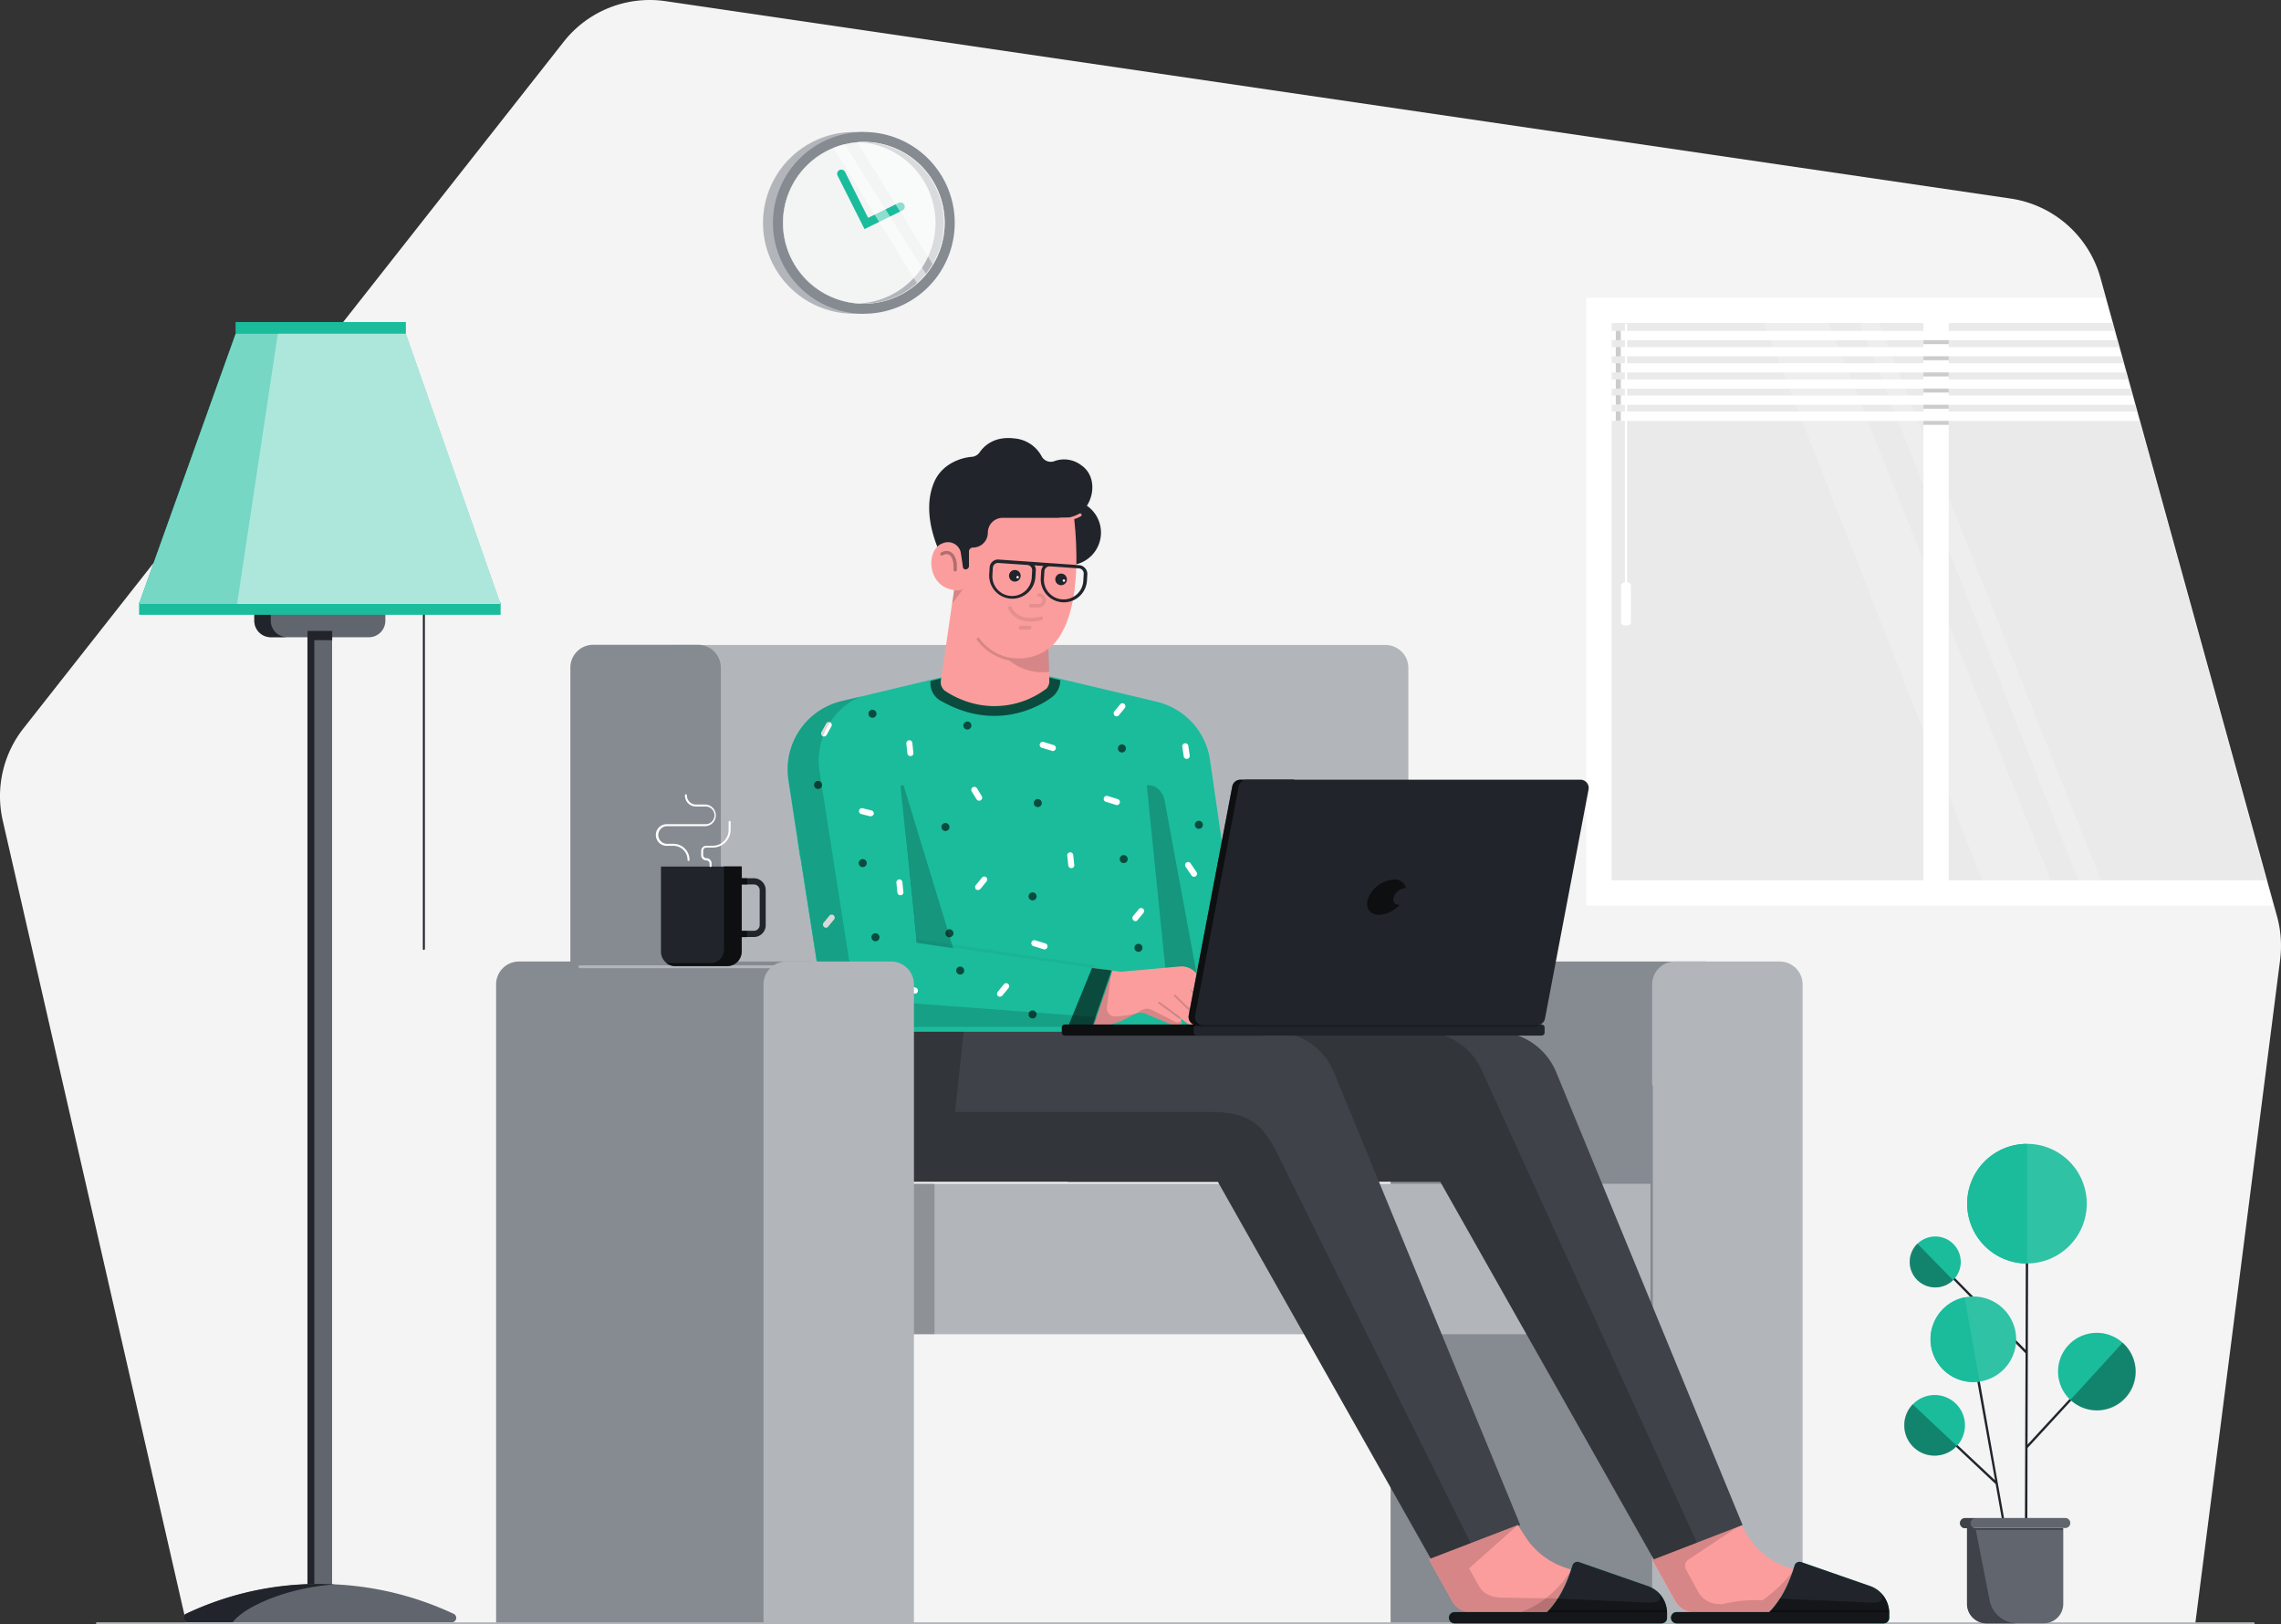 <svg xmlns="http://www.w3.org/2000/svg" width="671" height="477.844" viewBox="0 0 671 477.844">
  <rect x="0" y="0" width="671" height="477.844" fill="#333333" stroke="none"/>
  <g id="illustration" transform="translate(-228.016 -192.603)">
    <path id="Path_450" data-name="Path 450" d="M228.828,434.017l54.078,236.43H873.775l24.986-195.49a32.956,32.956,0,0,0-.88-12.669L845.915,274.363a32.339,32.339,0,0,0-26.394-23.344L423.849,192.953a32.178,32.178,0,0,0-30.03,11.965L234.927,406.86A32.28,32.28,0,0,0,228.828,434.017Z" transform="translate(0)" fill="#f4f4f4"/>
    <path id="Path_451" data-name="Path 451" d="M1032.1,348.8V520.176l196.458-2.951-46.5-168.426Z" transform="translate(-333.693 -64.895)" fill="#eaeaea"/>
    <path id="Path_452" data-name="Path 452" d="M776.65,641.083H574.528a6.725,6.725,0,0,1-6.728-6.728V516.8H776.65a6.725,6.725,0,0,1,6.728,6.728V634.356A6.725,6.725,0,0,1,776.65,641.083Z" transform="translate(-141.066 -134.454)" fill="#b2b6bb"/>
    <path id="Path_453" data-name="Path 453" d="M551.733,641.042H520.927a6.725,6.725,0,0,1-6.728-6.728V523.427a6.725,6.725,0,0,1,6.728-6.728h30.805a6.725,6.725,0,0,1,6.728,6.728V634.315A6.725,6.725,0,0,1,551.733,641.042Z" transform="translate(-118.401 -134.413)" fill="#868a91"/>
    <path id="Path_454" data-name="Path 454" d="M926.2,871.587h99.38V683.628a6.725,6.725,0,0,0-6.728-6.728H932.928a6.725,6.725,0,0,0-6.728,6.728Z" transform="translate(-289.114 -201.436)" fill="#868a91"/>
    <path id="Path_455" data-name="Path 455" d="M1057,871.587h44.26V683.628a6.725,6.725,0,0,0-6.728-6.728h-30.805a6.725,6.725,0,0,0-6.728,6.728Z" transform="translate(-342.971 -201.436)" fill="#b2b6bb"/>
    <path id="Path_456" data-name="Path 456" d="M902.335,830.987v-44.26h-223.6v44.26Z" transform="translate(-187.165 -245.871)" fill="#b2b6bb"/>
    <path id="Path_457" data-name="Path 457" d="M692.323,830.952v-44.26h-6.255v44.26Z" transform="translate(-189.407 -245.856)" opacity="0.2"/>
    <path id="Path_458" data-name="Path 458" d="M1083.2,957.8l2.125,3.3a22.4,22.4,0,0,0,11.921,9.265l26.851,9.5c2.42.767,2.125,4.308-.413,4.308h-3.364a2.294,2.294,0,0,1-1.889.944,3.367,3.367,0,0,1-2.065-.826c-.059-.059-.118-.059-.177-.118h-.472c-.059.059-.177.059-.236.177a2.4,2.4,0,0,1-1.771.826,3.42,3.42,0,0,1-1.947-.708.57.57,0,0,0-.826.059,1.8,1.8,0,0,1-1.417.649,2.968,2.968,0,0,1-1.652-.59.619.619,0,0,0-.767.059,1.991,1.991,0,0,1-1.3.531,1.837,1.837,0,0,1-1.593-.944h-.236l-33.225-.531c-3.187-.059-5.547-1.062-6.9-3.541L1057,967.891Z" transform="translate(-343.1 -316.565)" fill="#fc9d9d"/>
    <path id="Path_459" data-name="Path 459" d="M1057,967.791l26.084-10.091-15.4,10.268a2.172,2.172,0,0,0-.708,2.833l3.659,6.728a7,7,0,0,0,5.96,3.482,5.459,5.459,0,0,0,1.712-.118,42.021,42.021,0,0,1,11.213-1,41.743,41.743,0,0,0,9.324-9.029l4.9,1.239,5.783,10.8-5.665.059,3.777,1.357a.6.6,0,0,0-.59.177,1.991,1.991,0,0,1-1.3.531,1.837,1.837,0,0,1-1.593-.944h-.236l-33.225-.531c-3.187-.059-5.547-1.062-6.9-3.541Z" transform="translate(-343.013 -316.525)" opacity="0.15"/>
    <path id="Path_460" data-name="Path 460" d="M759.689,638.33l-11.8-81.321a20.676,20.676,0,0,0-15.639-17.114L700.675,532.4l-31.808.295-29.389,7.023a20.67,20.67,0,0,0-15.639,23.192l3.423,22.543,5.783,12.511a14.591,14.591,0,0,1,.649,2.125l5.37,29.33a10.887,10.887,0,0,0,10.741,8.911Z" transform="translate(-163.926 -140.843)" fill="#1abc9c"/>
    <path id="Path_461" data-name="Path 461" d="M822.293,570a.887.887,0,0,1-.885-.767l-.413-2.833a.893.893,0,0,1,1.77-.236l.413,2.833a.873.873,0,0,1-.767,1Z" transform="translate(-245.184 -154.149)" fill="#fff"/>
    <path id="Path_462" data-name="Path 462" d="M764.476,624.758a.9.9,0,0,1-.885-.826l-.3-2.892a.887.887,0,0,1,1.77-.118l.3,2.892a.836.836,0,0,1-.826.944Z" transform="translate(-221.326 -176.768)" fill="#fff"/>
    <path id="Path_463" data-name="Path 463" d="M683.776,568.558a.9.9,0,0,1-.885-.826l-.3-2.892a.887.887,0,0,1,1.77-.118l.3,2.892a.836.836,0,0,1-.826.944C683.835,568.5,683.776,568.558,683.776,568.558Z" transform="translate(-187.958 -153.529)" fill="#fff"/>
    <path id="Path_464" data-name="Path 464" d="M640.239,558.9a.988.988,0,0,1-.3-1.18l1.416-2.538a.871.871,0,0,1,1.534.826l-1.416,2.538a.879.879,0,0,1-1.18.354C640.239,558.958,640.239,558.958,640.239,558.9Z" transform="translate(-170.294 -149.737)" fill="#fff"/>
    <path id="Path_465" data-name="Path 465" d="M717.918,636.246a.824.824,0,0,1-.531-.177.915.915,0,0,1-.118-1.239l1.83-2.242a.88.88,0,1,1,1.357,1.121l-1.83,2.242A1.226,1.226,0,0,1,717.918,636.246Z" transform="translate(-202.223 -181.807)" fill="#fff"/>
    <path id="Path_466" data-name="Path 466" d="M787.477,549.228a.846.846,0,0,1-.59-.236.915.915,0,0,1-.118-1.239l1.711-2.066a.88.88,0,1,1,1.357,1.121l-1.711,2.066A.815.815,0,0,1,787.477,549.228Z" transform="translate(-230.96 -145.873)" fill="#fff"/>
    <path id="Path_467" data-name="Path 467" d="M717.5,591.37a1.009,1.009,0,0,1-.767-.413l-1.416-2.3a.9.9,0,1,1,1.534-.944l1.416,2.3a.945.945,0,0,1-.3,1.239A1.825,1.825,0,0,1,717.5,591.37Z" transform="translate(-201.443 -163.206)" fill="#fff"/>
    <path id="Path_468" data-name="Path 468" d="M662.3,600.343h-.177l-2.6-.649a.88.88,0,0,1,.413-1.711l2.6.649a.88.88,0,0,1,.649,1.062A.937.937,0,0,1,662.3,600.343Z" transform="translate(-178.15 -167.609)" fill="#fff"/>
    <path id="Path_469" data-name="Path 469" d="M796.877,651.928a.846.846,0,0,1-.59-.236.915.915,0,0,1-.118-1.24l1.711-2.065a.88.88,0,0,1,1.357,1.121l-1.711,2.065A.636.636,0,0,1,796.877,651.928Z" transform="translate(-234.847 -188.34)" fill="#fff"/>
    <path id="Path_470" data-name="Path 470" d="M785.5,594.535a.355.355,0,0,1-.236-.059l-2.892-.885a.9.9,0,1,1,.531-1.711l2.892.885a.907.907,0,0,1,.59,1.121A.886.886,0,0,1,785.5,594.535Z" transform="translate(-228.967 -165.085)" fill="#fff"/>
    <path id="Path_471" data-name="Path 471" d="M824.475,629.14l-.177-.177-1.711-2.538a.892.892,0,1,1,1.475-1l1.711,2.538a.874.874,0,0,1-.236,1.239A.883.883,0,0,1,824.475,629.14Z" transform="translate(-245.781 -178.807)" fill="#fff"/>
    <path id="Path_472" data-name="Path 472" d="M1056.154,817.246a.33.33,0,0,1-.354-.3V737.7a.36.36,0,0,1,.708,0v79.256A.331.331,0,0,1,1056.154,817.246Z" transform="translate(-342.268 -225.649)" fill="#868a91"/>
    <path id="Path_473" data-name="Path 473" d="M753.4,567.435a.355.355,0,0,1-.236-.059l-2.892-.885a.9.9,0,1,1,.531-1.711l2.892.885a.907.907,0,0,1,.59,1.121A1,1,0,0,1,753.4,567.435Z" transform="translate(-215.693 -153.879)" fill="#fff"/>
    <path id="Path_474" data-name="Path 474" d="M749.2,666.935a.355.355,0,0,1-.236-.059l-2.892-.885a.9.9,0,1,1,.531-1.711l2.892.885a.907.907,0,0,1,.59,1.121A1,1,0,0,1,749.2,666.935Z" transform="translate(-213.957 -195.022)" fill="#fff"/>
    <path id="Path_475" data-name="Path 475" d="M684.46,633.078,679.8,587.224a.481.481,0,0,1,.944-.177l14.517,47.624Z" transform="translate(-186.836 -163.099)" opacity="0.2"/>
    <path id="Path_476" data-name="Path 476" d="M798.6,696.459l.059-.059.118.118Z" transform="translate(-235.921 -208.306)" opacity="0.2"/>
    <path id="Path_477" data-name="Path 477" d="M825.665,696.077a1.757,1.757,0,0,1-2.42.3L812.8,688.7l13.278,6.078A1.729,1.729,0,0,1,825.665,696.077Z" transform="translate(-241.834 -205.152)" fill="#868a91"/>
    <path id="Path_478" data-name="Path 478" d="M963.423,857.015,937.28,867.107,874.489,756.042H764.9V711.9H890.836A19.211,19.211,0,0,1,908.6,723.821Z" transform="translate(-222.793 -215.781)" fill="#3f4249"/>
    <path id="Path_479" data-name="Path 479" d="M949.909,862.208l-12.629,4.9L874.489,756.042H764.9V711.9H869.118a19.211,19.211,0,0,1,17.763,11.921Z" transform="translate(-222.718 -215.781)" opacity="0.2"/>
    <path id="Path_480" data-name="Path 480" d="M851.623,857.015l-26.2,10.091L762.689,756.042H653.1V711.9H779.036A19.211,19.211,0,0,1,796.8,723.821Z" transform="translate(-176.399 -215.781)" fill="#3f4249"/>
    <path id="Path_481" data-name="Path 481" d="M793.11,746.659c-4.426-8.616-9.324-11.154-19-11.154H698.865L701.4,711.9H686v44.142h90.114l62.791,111.064,11.744-4.544Z" transform="translate(-189.896 -215.781)" opacity="0.2"/>
    <path id="Path_482" data-name="Path 482" d="M971.3,957.8l2.124,3.3a22.4,22.4,0,0,0,11.921,9.265l26.851,9.5c2.419.767,2.124,4.308-.413,4.308h-3.364a2.294,2.294,0,0,1-1.889.944,3.367,3.367,0,0,1-2.065-.826c-.059-.059-.118-.059-.177-.118h-.472c-.059.059-.177.059-.236.177a2.4,2.4,0,0,1-1.77.826,3.419,3.419,0,0,1-1.947-.708.57.57,0,0,0-.826.059,1.8,1.8,0,0,1-1.416.649,2.968,2.968,0,0,1-1.652-.59.619.619,0,0,0-.767.059,1.991,1.991,0,0,1-1.3.531,1.836,1.836,0,0,1-1.594-.944h-.236l-33.225-.531c-3.187-.059-5.547-1.062-6.9-3.541L945.1,967.891Z" transform="translate(-296.787 -316.565)" fill="#fc9d9d"/>
    <path id="Path_483" data-name="Path 483" d="M953.7,964.587l17.645-6.787L957,970.547l2.833,5.075c1.357,2.479,3.718,3.482,6.9,3.541l33.225.531h.236a1.791,1.791,0,0,0,1.593.944,1.83,1.83,0,0,0,1.3-.531.625.625,0,0,1,.767-.059,2.969,2.969,0,0,0,1.652.59,1.8,1.8,0,0,0,1.416-.649.632.632,0,0,1,.826-.059,3.046,3.046,0,0,0,1.947.708,2.212,2.212,0,0,0,1.771-.826.814.814,0,0,1,.236-.177h.059l.531.177a2.866,2.866,0,0,1,.413.177c.059.059.177.118.236.177,1.652,1.18,1.18,4.013-1.062,4.013h-3.364a2.293,2.293,0,0,1-1.888.944,3.367,3.367,0,0,1-2.066-.826c-.059-.059-.118-.059-.177-.118h-.472c-.059.059-.177.059-.236.177a2.4,2.4,0,0,1-1.771.826,3.42,3.42,0,0,1-1.947-.708.57.57,0,0,0-.826.059,1.8,1.8,0,0,1-1.416.649,2.969,2.969,0,0,1-1.653-.59.618.618,0,0,0-.767.059,1.991,1.991,0,0,1-1.3.531,1.836,1.836,0,0,1-1.594-.944h-.236l-33.225-.531c-3.187-.059-5.547-1.062-6.9-3.541L945.2,967.891Z" transform="translate(-296.828 -316.565)" opacity="0.15"/>
    <path id="Path_484" data-name="Path 484" d="M1005.731,980.1s-5.193,9.147-14.931,12.452h9.855Z" transform="translate(-315.451 -325.705)" opacity="0.15"/>
    <path id="Path_485" data-name="Path 485" d="M477.1,871.587h92.652a6.724,6.724,0,0,0,6.728-6.728V683.628a6.725,6.725,0,0,0-6.728-6.728H483.828a6.725,6.725,0,0,0-6.728,6.728Z" transform="translate(-103.144 -201.436)" fill="#868a91"/>
    <path id="Path_486" data-name="Path 486" d="M388.559,512.1H381.3V800.265h2.065V514.992h5.193Z" transform="translate(-62.825 -133.89)" opacity="0.4"/>
    <path id="Path_487" data-name="Path 487" d="M359.58,498.288H388.5a4.861,4.861,0,0,0,4.839-4.839V478.4H354.8v15.049A4.811,4.811,0,0,0,359.58,498.288Z" transform="translate(-51.964 -118.213)" fill="#61656d"/>
    <path id="Path_488" data-name="Path 488" d="M381.253,800.2h7.259V512.038h-7.259Z" transform="translate(-62.806 -133.865)" fill="#61656d"/>
    <path id="Path_489" data-name="Path 489" d="M388.559,512.1H381.3V793.537h2.007V514.815h5.252Z" transform="translate(-62.825 -133.89)" fill="#21252b"/>
    <path id="Path_490" data-name="Path 490" d="M359.639,501.236V497.4H354.8v3.836a4.861,4.861,0,0,0,4.839,4.839h4.839A4.823,4.823,0,0,1,359.639,501.236Z" transform="translate(-51.964 -126.045)" fill="#21252b"/>
    <path id="Path_491" data-name="Path 491" d="M320.691,998.472a1.312,1.312,0,0,1-.59-2.479,92.765,92.765,0,0,1,78.843,0,1.306,1.306,0,0,1-.59,2.479Z" transform="translate(-37.448 -328.615)" fill="#61656d"/>
    <path id="Path_492" data-name="Path 492" d="M364.036,987.318c-1.475-.059-2.951-.118-4.426-.118a89.814,89.814,0,0,0-39.421,8.793,1.306,1.306,0,0,0,.59,2.479h13.16C337.421,993.751,350.286,988.2,364.036,987.318Z" transform="translate(-37.477 -328.615)" fill="#21252b"/>
    <path id="Path_493" data-name="Path 493" d="M910.616,1006.89H276.093a.3.3,0,0,1,0-.59H910.616a.3.3,0,0,1,0,.59Z" transform="translate(-19.585 -336.444)" fill="#b2b6bb"/>
    <path id="Path_494" data-name="Path 494" d="M439.1,598.414a.279.279,0,0,1-.3-.295V497.8a.3.3,0,1,1,.59,0V598.119A.316.316,0,0,1,439.1,598.414Z" transform="translate(-86.392 -126.358)" fill="#21252b"/>
    <path id="Path_495" data-name="Path 495" d="M585.027,677.626H518.7c-.177,0-.3-.177-.3-.413s.118-.413.3-.413h66.391c.177,0,.3.177.3.413A.4.4,0,0,1,585.027,677.626Z" transform="translate(-120.181 -200.204)" fill="#b2b6bb"/>
    <path id="Path_496" data-name="Path 496" d="M1114.2,355.1l64.207,163.941h20.242L1133.321,355.1Z" transform="translate(-367.342 -67.491)" fill="#fff" opacity="0.2"/>
    <path id="Path_497" data-name="Path 497" d="M1162,355.1l64.266,163.941h6.728L1167.665,355.1Z" transform="translate(-386.934 -67.491)" fill="#fff" opacity="0.2"/>
    <path id="Path_498" data-name="Path 498" d="M1225.7,513.876h-93.36V349.936h48.1l-2.065-7.436H1025.7V521.312h202Zm-192.5-163.941H1124.9V513.876h-91.708Z" transform="translate(-331.07 -62.299)" fill="#fff"/>
    <path id="Path_499" data-name="Path 499" d="M579.075,656.671H563.849a4.231,4.231,0,0,1-4.249-4.249V627.4h23.783v25.022A4.32,4.32,0,0,1,579.075,656.671Z" transform="translate(-137.144 -179.878)" fill="#21252b"/>
    <path id="Path_500" data-name="Path 500" d="M603.518,650.491H599.8v-1.829h3.718a1.713,1.713,0,0,0,1.711-1.711V636.741a1.713,1.713,0,0,0-1.711-1.712H599.8V633.2h3.718A3.488,3.488,0,0,1,607,636.682v10.209A3.479,3.479,0,0,1,603.518,650.491Z" transform="translate(-153.736 -182.233)" fill="#21252b"/>
    <path id="Path_501" data-name="Path 501" d="M586.042,632.611v-1.83h-1.652V627.3H579.2v24.609a3.828,3.828,0,0,1-3.836,3.836H562.2a4.164,4.164,0,0,0,2.656.944h15.226a4.231,4.231,0,0,0,4.249-4.249v-4.308h1.652V646.3H584.33V632.67h1.711Z" transform="translate(-138.22 -179.837)" opacity="0.6"/>
    <path id="Path_502" data-name="Path 502" d="M566.619,610.734a.279.279,0,0,1-.295-.3,4.143,4.143,0,0,0-4.131-4.131h-2.006a3.187,3.187,0,1,1,0-6.374h11.331a2.6,2.6,0,1,0,0-5.193H568.8a3.236,3.236,0,0,1-3.246-3.246.3.3,0,1,1,.59,0,2.645,2.645,0,0,0,2.656,2.656h2.715a3.187,3.187,0,0,1,0,6.373H560.187a2.6,2.6,0,0,0,0,5.193h2.006a4.735,4.735,0,0,1,4.721,4.721A.279.279,0,0,1,566.619,610.734Z" transform="translate(-136.057 -164.869)" fill="#fff"/>
    <path id="Path_503" data-name="Path 503" d="M582.474,618.014a.279.279,0,0,1-.295-.295v-.708a.932.932,0,0,0-.944-.944,1.524,1.524,0,0,1-1.534-1.534v-1.239a1.524,1.524,0,0,1,1.534-1.534h1.888a4.672,4.672,0,0,0,4.662-4.662v-2.3a.3.3,0,1,1,.59,0v2.242a5.264,5.264,0,0,1-5.252,5.252h-1.888a.932.932,0,0,0-.944.944v1.239a.932.932,0,0,0,.944.944,1.524,1.524,0,0,1,1.534,1.534v.708A.33.33,0,0,1,582.474,618.014Z" transform="translate(-145.428 -170.35)" fill="#fff"/>
    <path id="Path_504" data-name="Path 504" d="M745.08,642.561a1.18,1.18,0,1,0-1.18-1.18A1.18,1.18,0,0,0,745.08,642.561Z" transform="translate(-213.31 -185.076)" opacity="0.6"/>
    <path id="Path_505" data-name="Path 505" d="M828.48,606.66a1.18,1.18,0,1,0-1.18-1.18A1.18,1.18,0,0,0,828.48,606.66Z" transform="translate(-247.794 -170.232)" opacity="0.6"/>
    <path id="Path_506" data-name="Path 506" d="M789.88,568.361a1.18,1.18,0,1,0-1.18-1.18A1.18,1.18,0,0,0,789.88,568.361Z" transform="translate(-231.834 -154.396)" opacity="0.6"/>
    <path id="Path_507" data-name="Path 507" d="M747.68,595.761a1.18,1.18,0,1,0-1.18-1.18A1.18,1.18,0,0,0,747.68,595.761Z" transform="translate(-214.385 -165.725)" opacity="0.6"/>
    <path id="Path_508" data-name="Path 508" d="M798.18,668.361a1.18,1.18,0,1,0-1.18-1.18A1.18,1.18,0,0,0,798.18,668.361Z" transform="translate(-235.266 -195.744)" opacity="0.6"/>
    <path id="Path_509" data-name="Path 509" d="M790.78,623.861a1.18,1.18,0,1,0-1.18-1.18A1.18,1.18,0,0,0,790.78,623.861Z" transform="translate(-232.206 -177.344)" opacity="0.6"/>
    <path id="Path_510" data-name="Path 510" d="M712.38,556.861a1.18,1.18,0,1,0-1.18-1.18A1.18,1.18,0,0,0,712.38,556.861Z" transform="translate(-199.789 -149.64)" opacity="0.6"/>
    <path id="Path_511" data-name="Path 511" d="M664.78,550.961a1.18,1.18,0,1,0-1.18-1.18A1.18,1.18,0,0,0,664.78,550.961Z" transform="translate(-180.107 -147.201)" opacity="0.6"/>
    <path id="Path_512" data-name="Path 512" d="M701.38,607.761a1.18,1.18,0,1,0-1.18-1.18A1.18,1.18,0,0,0,701.38,607.761Z" transform="translate(-195.24 -170.687)" opacity="0.6"/>
    <path id="Path_513" data-name="Path 513" d="M703.38,661.06a1.18,1.18,0,1,0-1.18-1.18A1.18,1.18,0,0,0,703.38,661.06Z" transform="translate(-196.067 -192.726)" opacity="0.6"/>
    <path id="Path_514" data-name="Path 514" d="M637.48,586.66a1.18,1.18,0,1,0-1.18-1.18A1.18,1.18,0,0,0,637.48,586.66Z" transform="translate(-168.819 -161.962)" opacity="0.6"/>
    <path id="Path_515" data-name="Path 515" d="M1129.255,1004.5h-60.9a1.652,1.652,0,1,1,0-3.3h62.5v1.652A1.638,1.638,0,0,1,1129.255,1004.5Z" transform="translate(-347.089 -334.353)" fill="#1abc9c"/>
    <path id="Path_516" data-name="Path 516" d="M1130.848,990.933a8.45,8.45,0,0,0-5.665-7.672L1105,976.239a1.528,1.528,0,0,0-2.006,1.062c-.885,2.951-3.069,9.265-7.377,13.632h-27.264a1.65,1.65,0,0,0-1.652,1.652,1.614,1.614,0,0,0,1.652,1.652h60.9a1.587,1.587,0,0,0,1.593-1.593Z" transform="translate(-347.089 -324.087)" fill="#1abc9c"/>
    <path id="Path_517" data-name="Path 517" d="M1130.848,990.933a8.45,8.45,0,0,0-5.665-7.672L1105,976.239a1.528,1.528,0,0,0-2.006,1.062c-.885,2.951-3.069,9.265-7.377,13.632h-27.264a1.65,1.65,0,0,0-1.652,1.652,1.614,1.614,0,0,0,1.652,1.652h60.9a1.587,1.587,0,0,0,1.593-1.593Z" transform="translate(-347.089 -324.087)" fill="#21252b"/>
    <path id="Path_518" data-name="Path 518" d="M1130.807,996.528a8.441,8.441,0,0,0-3.777-6.728c2.892,2.065,2.361,4.131-1.77,3.954-21.3-1-24.078-1-26.556-1.239a.217.217,0,0,0,.059-.177,24.858,24.858,0,0,1-3.246,4.19h-27.264a1.649,1.649,0,0,0-1.652,1.652,1.614,1.614,0,0,0,1.652,1.652h60.9a1.587,1.587,0,0,0,1.594-1.593v-1.711Z" transform="translate(-347.048 -329.681)" opacity="0.4"/>
    <path id="Path_519" data-name="Path 519" d="M1150.831,1000.3h-34.7l-.531.531h35.231Z" transform="translate(-367.167 -333.985)" opacity="0.4"/>
    <path id="Path_520" data-name="Path 520" d="M1017.755,1004.5h-60.9a1.652,1.652,0,1,1,0-3.3h62.5v1.652A1.638,1.638,0,0,1,1017.755,1004.5Z" transform="translate(-300.945 -334.353)" fill="#1abc9c"/>
    <path id="Path_521" data-name="Path 521" d="M1019.348,990.933a8.45,8.45,0,0,0-5.665-7.672L993.5,976.239a1.528,1.528,0,0,0-2.006,1.062c-.885,2.951-3.069,9.265-7.377,13.632H956.852a1.65,1.65,0,0,0-1.652,1.652,1.614,1.614,0,0,0,1.652,1.652h60.9a1.587,1.587,0,0,0,1.594-1.593Z" transform="translate(-300.945 -324.087)" fill="#1abc9c"/>
    <path id="Path_522" data-name="Path 522" d="M1019.348,990.933a8.45,8.45,0,0,0-5.665-7.672L993.5,976.239a1.528,1.528,0,0,0-2.006,1.062c-.885,2.951-3.069,9.265-7.377,13.632H956.852a1.65,1.65,0,0,0-1.652,1.652,1.614,1.614,0,0,0,1.652,1.652h60.9a1.587,1.587,0,0,0,1.594-1.593Z" transform="translate(-300.945 -324.087)" fill="#21252b"/>
    <path id="Path_523" data-name="Path 523" d="M1019.348,996.528a8.441,8.441,0,0,0-3.777-6.728c2.892,2.065,2.361,4.131-1.77,3.954-21.3-1-24.078-1-26.556-1.239a.217.217,0,0,0,.059-.177,24.872,24.872,0,0,1-3.246,4.19H956.852a1.649,1.649,0,0,0-1.652,1.652,1.614,1.614,0,0,0,1.652,1.652h60.9a1.587,1.587,0,0,0,1.594-1.593Z" transform="translate(-300.945 -329.681)" opacity="0.4"/>
    <path id="Path_524" data-name="Path 524" d="M1039.431,1000.3h-34.759l-.472.531h35.231Z" transform="translate(-321.084 -333.985)" opacity="0.4"/>
    <path id="Path_525" data-name="Path 525" d="M664.367,285.133a26.722,26.722,0,0,0-23.783-26.556V258.4h-2.951a26.733,26.733,0,1,0,0,53.467h2.951v-.177A26.722,26.722,0,0,0,664.367,285.133Z" transform="translate(-158.43 -26.968)" fill="#b2b6bb"/>
    <path id="Path_526" data-name="Path 526" d="M642.633,311.867A26.733,26.733,0,1,0,615.9,285.133,26.733,26.733,0,0,0,642.633,311.867Z" transform="translate(-160.499 -26.968)" fill="#868a91"/>
    <path id="Path_527" data-name="Path 527" d="M644.683,310.965A23.783,23.783,0,1,0,620.9,287.183,23.783,23.783,0,0,0,644.683,310.965Z" transform="translate(-162.554 -29.017)" fill="#fff"/>
    <path id="Path_528" data-name="Path 528" d="M644.683,310.965A23.783,23.783,0,1,0,620.9,287.183,23.783,23.783,0,0,0,644.683,310.965Z" transform="translate(-162.554 -29.017)" fill="#868a91"/>
    <path id="Path_529" data-name="Path 529" d="M644.683,310.965A23.783,23.783,0,1,0,620.9,287.183,23.783,23.783,0,0,0,644.683,310.965Z" transform="translate(-162.554 -29.017)" fill="#fff" opacity="0.9"/>
    <path id="Path_530" data-name="Path 530" d="M660.3,263.4a10,10,0,0,0-1.3.059,23.758,23.758,0,0,1,0,47.447c.413,0,.826.059,1.3.059a23.783,23.783,0,0,0,0-47.565Z" transform="translate(-178.26 -29.017)" fill="#b2b6bb"/>
    <path id="Path_531" data-name="Path 531" d="M656.02,294.662l-7.908-15.7a1.227,1.227,0,1,1,2.183-1.121l6.787,13.514,9.029-4.426a1.241,1.241,0,0,1,1.062,2.242Z" transform="translate(-173.691 -34.667)" fill="#1abc9c"/>
    <path id="Path_532" data-name="Path 532" d="M1256.147,850.768l-27.088,29.389.177-54.057h-.708l-.059,26.2-22.9-23.311-.472.472,23.369,23.842-.177,48.982H1229l.059-21.127,27.56-29.92Z" transform="translate(-404.599 -262.587)" fill="#21252b"/>
    <path id="Path_533" data-name="Path 533" d="M1210.072,903.624l-.472.472,11.921,11.213,1.888,10.564.649-.118-7.495-42.254-.708.118,5.488,30.569Z" transform="translate(-406.443 -286.113)" fill="#21252b"/>
    <path id="Path_534" data-name="Path 534" d="M1221.324,987.372h16.819a5.73,5.73,0,0,0,5.724-5.724V959.4H1215.6v22.248A5.73,5.73,0,0,0,1221.324,987.372Z" transform="translate(-408.902 -317.221)" fill="#61656d"/>
    <path id="Path_535" data-name="Path 535" d="M1233.186,801.772a17.586,17.586,0,1,0-17.586-17.586A17.585,17.585,0,0,0,1233.186,801.772Z" transform="translate(-408.902 -237.495)" fill="#1abc9c"/>
    <path id="Path_536" data-name="Path 536" d="M1209.97,869.04a12.57,12.57,0,1,0-12.57-12.57A12.571,12.571,0,0,0,1209.97,869.04Z" transform="translate(-401.443 -269.882)" fill="#1abc9c"/>
    <g id="Group_8" data-name="Group 8" transform="translate(795.957 574.018)" opacity="0.3">
      <path id="Path_537" data-name="Path 537" d="M1209.97,869.04a12.57,12.57,0,1,0-12.57-12.57A12.571,12.571,0,0,0,1209.97,869.04Z" transform="translate(-1197.4 -843.9)" fill="#fff" opacity="0.3"/>
    </g>
    <g id="Group_9" data-name="Group 9" transform="translate(806.698 529.105)" opacity="0.3">
      <path id="Path_538" data-name="Path 538" d="M1233.186,801.772a17.586,17.586,0,1,0-17.586-17.586A17.585,17.585,0,0,0,1233.186,801.772Z" transform="translate(-1215.6 -766.6)" fill="#fff" opacity="0.3"/>
    </g>
    <path id="Path_539" data-name="Path 539" d="M1194.495,827.89a7.495,7.495,0,1,0-7.495-7.495A7.5,7.5,0,0,0,1194.495,827.89Z" transform="translate(-397.18 -256.547)" fill="#1abc9c"/>
    <path id="Path_540" data-name="Path 540" d="M1193.211,910.822a8.911,8.911,0,1,0-8.911-8.911A8.911,8.911,0,0,0,1193.211,910.822Z" transform="translate(-396.074 -290.006)" fill="#1abc9c"/>
    <path id="Path_541" data-name="Path 541" d="M1272.29,884.779a11.39,11.39,0,1,0-11.39-11.39A11.389,11.389,0,0,0,1272.29,884.779Z" transform="translate(-427.469 -277.301)" fill="#1abc9c"/>
    <path id="Path_542" data-name="Path 542" d="M1243.023,954.3h-29.448a1.475,1.475,0,0,0,0,2.951h29.448a1.475,1.475,0,0,0,0-2.951Z" transform="translate(-407.468 -315.131)" fill="#61656d"/>
    <path id="Path_543" data-name="Path 543" d="M1215.6,784.186a17.592,17.592,0,0,1,17.586-17.586v35.231A17.643,17.643,0,0,1,1215.6,784.186Z" transform="translate(-408.902 -237.495)" fill="#1abc9c"/>
    <path id="Path_544" data-name="Path 544" d="M1211.759,869.086a12.594,12.594,0,0,1-4.426-24.786Z" transform="translate(-401.403 -270.046)" fill="#1abc9c"/>
    <path id="Path_545" data-name="Path 545" d="M1189.142,827.182a7.48,7.48,0,0,1-.059-10.623.206.206,0,0,1,.118-.059l10.5,10.74A7.572,7.572,0,0,1,1189.142,827.182Z" transform="translate(-397.139 -258.025)" opacity="0.3"/>
    <path id="Path_546" data-name="Path 546" d="M1199.484,910.052a8.931,8.931,0,0,1-12.806-12.452l12.983,12.216C1199.661,909.934,1199.6,909.993,1199.484,910.052Z" transform="translate(-396.032 -291.892)" opacity="0.3"/>
    <path id="Path_547" data-name="Path 547" d="M1242.333,957.351H1216.6a1.475,1.475,0,1,1,0-2.951h-3.128a1.475,1.475,0,1,0,0,2.951h.59V979.6a5.73,5.73,0,0,0,5.724,5.724h9.147a8.35,8.35,0,0,1-8.2-6.728l-4.072-20.773h25.612v-.472Z" transform="translate(-407.426 -315.172)" fill="#3f4249"/>
    <path id="Path_548" data-name="Path 548" d="M1282.562,867.018c-.059-.059-.118-.059-.118-.118L1267.1,883.719l.059.059a11.381,11.381,0,1,0,15.4-16.76Z" transform="translate(-430.01 -279.309)" opacity="0.3"/>
    <path id="Path_549" data-name="Path 549" d="M1186.938,361.315H1038.4V358.6h147.83Z" transform="translate(-336.275 -68.638)" fill="#fff"/>
    <path id="Path_550" data-name="Path 550" d="M1188.3,369.415H1038.4V366.7h149.128Z" transform="translate(-336.275 -71.988)" fill="#fff"/>
    <path id="Path_551" data-name="Path 551" d="M1189.594,377.515H1038.4V374.8h150.427Z" transform="translate(-336.275 -75.337)" fill="#fff"/>
    <path id="Path_552" data-name="Path 552" d="M1190.951,385.615H1038.4V382.9h151.784Z" transform="translate(-336.275 -78.686)" fill="#fff"/>
    <path id="Path_553" data-name="Path 553" d="M1192.25,393.715H1038.4V391h153.082Z" transform="translate(-336.275 -82.035)" fill="#fff"/>
    <path id="Path_554" data-name="Path 554" d="M1193.548,401.774H1038.4V399h154.38Z" transform="translate(-336.275 -85.344)" fill="#fff"/>
    <path id="Path_555" data-name="Path 555" d="M1042.989,431.328h-.118V355.2h-.649v76.128h-.118a1,1,0,0,0-1,1v10.622a1,1,0,0,0,1,1h.885a1,1,0,0,0,1-1V432.331A.961.961,0,0,0,1042.989,431.328Z" transform="translate(-336.199 -67.362)" fill="#fff"/>
    <path id="Path_556" data-name="Path 556" d="M803.3,587.025l5.606,55.3,4.9,4.839,4.485-2.951-9.8-53.113C807.49,586.729,803.3,586.375,803.3,587.025Z" transform="translate(-237.91 -163.182)" opacity="0.2"/>
    <path id="Path_557" data-name="Path 557" d="M1039.875,358.6H1038.4v2.715h1.475Z" transform="translate(-335.077 -68.638)" opacity="0.2"/>
    <path id="Path_558" data-name="Path 558" d="M1039.875,366.7H1038.4v2.715h1.475Z" transform="translate(-335.077 -71.988)" opacity="0.2"/>
    <path id="Path_559" data-name="Path 559" d="M1039.875,374.8H1038.4v2.715h1.475Z" transform="translate(-335.077 -75.337)" opacity="0.2"/>
    <path id="Path_560" data-name="Path 560" d="M1039.875,382.9H1038.4v2.715h1.475Z" transform="translate(-335.077 -78.686)" opacity="0.2"/>
    <path id="Path_561" data-name="Path 561" d="M1039.875,390.9H1038.4v2.715h1.475Z" transform="translate(-335.077 -81.994)" opacity="0.2"/>
    <path id="Path_562" data-name="Path 562" d="M1039.875,399H1038.4v2.715h1.475Z" transform="translate(-335.077 -85.343)" opacity="0.2"/>
    <path id="Path_563" data-name="Path 563" d="M1201.236,363.2H1193.8v1.18h7.436Z" transform="translate(-399.967 -70.538)" opacity="0.2"/>
    <path id="Path_564" data-name="Path 564" d="M1201.236,371.3H1193.8v1.18h7.436Z" transform="translate(-399.967 -73.888)" opacity="0.2"/>
    <path id="Path_565" data-name="Path 565" d="M1201.236,379.4H1193.8v1.18h7.436Z" transform="translate(-399.967 -77.237)" opacity="0.2"/>
    <path id="Path_566" data-name="Path 566" d="M1201.236,387.5H1193.8v1.18h7.436Z" transform="translate(-399.967 -80.586)" opacity="0.2"/>
    <path id="Path_567" data-name="Path 567" d="M1201.236,395.6H1193.8v1.18h7.436Z" transform="translate(-399.967 -83.935)" opacity="0.2"/>
    <path id="Path_568" data-name="Path 568" d="M1201.236,403.7H1193.8v1.18h7.436Z" transform="translate(-399.967 -87.284)" opacity="0.2"/>
    <path id="Path_569" data-name="Path 569" d="M325.745,360.2h50.044l27.855,79.492H297.3Z" transform="translate(-28.397 -69.416)" fill="#1abc9c"/>
    <path id="Path_570" data-name="Path 570" d="M325.745,360.2H341.56l-10.918,79.492H297.3Z" transform="translate(-28.397 -69.416)" fill="#1abc9c"/>
    <path id="Path_571" data-name="Path 571" d="M345.439,357.731h50.1v-3.6h-50.1Z" transform="translate(-48.127 -66.792)" fill="#1abc9c"/>
    <path id="Path_572" data-name="Path 572" d="M297.353,498.432H403.7v-3.6H297.353Z" transform="translate(-28.419 -124.971)" fill="#1abc9c"/>
    <path id="Path_573" data-name="Path 573" d="M325.745,360.2h50.044l27.855,79.492H297.3Z" transform="translate(-28.397 -69.416)" fill="#fff" opacity="0.4"/>
    <path id="Path_574" data-name="Path 574" d="M358.18,360.2h37.651l27.855,79.492H346.2Z" transform="translate(-48.439 -69.416)" fill="#fff" opacity="0.4"/>
    <path id="Path_575" data-name="Path 575" d="M698.006,532.736s-.59,2.42,1.3,3.6a25.993,25.993,0,0,0,21.894,3.246,24.675,24.675,0,0,0,7.141-3.541,3.624,3.624,0,0,0,1.475-2.419V532.5l3.246.767a6.473,6.473,0,0,1-1.947,4.544c-.944.944-14.93,11.744-32.753,1.77a5.908,5.908,0,0,1-3.482-6.078Z" transform="translate(-193.123 -140.567)" opacity="0.6"/>
    <path id="Path_576" data-name="Path 576" d="M680.207,299.357a23.769,23.769,0,0,0-20.36-36.057c-.649,0-1.3.059-1.948.059Z" transform="translate(-177.806 -28.976)" fill="#fff" opacity="0.5"/>
    <path id="Path_577" data-name="Path 577" d="M649.464,264.5a28.032,28.032,0,0,0-3.364,1.062l24.609,39.893a23.673,23.673,0,0,0,2.656-2.773Z" transform="translate(-172.929 -29.468)" fill="#fff" opacity="0.5"/>
    <path id="Path_578" data-name="Path 578" d="M770.895,677.872l8.38,1.121,17.881-1.593a6.01,6.01,0,0,1,4.131,1.77l11.036,9.855a1.763,1.763,0,0,1-2.243,2.715l-10.445-7.672,6.787,8.026a1.713,1.713,0,0,1-.708,2.715,1.744,1.744,0,0,1-1.77-.354l-9.088-8.911,6.9,6.787a1.6,1.6,0,0,1-2.065,2.419l-9.678-7.082,6.551,4.839a1.38,1.38,0,0,1,0,2.243,1.42,1.42,0,0,1-1.357.177l-8.793-3.659a3.21,3.21,0,0,0-2.656.059L780.4,692.98a19.844,19.844,0,0,1-8.793,2.065h-5.488C758.266,695.045,770.895,677.872,770.895,677.872Z" transform="translate(-221.578 -200.516)" fill="#fc9d9d"/>
    <path id="Path_579" data-name="Path 579" d="M684.972,661.121l-2.951-.236a1.235,1.235,0,0,1-1-1.77l3.128-6.314Z" transform="translate(-187.264 -190.307)" opacity="0.15"/>
    <path id="Path_580" data-name="Path 580" d="M815.111,700.012a.217.217,0,0,1-.177-.059l-6.019-4.426a.3.3,0,0,1,.354-.472l6.02,4.426a.292.292,0,0,1,.059.413A.447.447,0,0,1,815.111,700.012Z" transform="translate(-240.155 -207.742)" opacity="0.15"/>
    <path id="Path_581" data-name="Path 581" d="M823.507,698.384c-.059,0-.177,0-.177-.059l-6.492-6.373a.292.292,0,0,1,.413-.413l6.492,6.373a.285.285,0,0,1,0,.413A.354.354,0,0,1,823.507,698.384Z" transform="translate(-243.447 -206.285)" opacity="0.15"/>
    <path id="Path_582" data-name="Path 582" d="M802.362,698.894c2.006,1,5.37,2.715,6.55,3.364,1.652.944,2.125-.3,2.125-.3a1.447,1.447,0,0,1-.531,1.475,1.421,1.421,0,0,1-1.357.177l-8.793-3.659a3.211,3.211,0,0,0-2.656.059l1.711-1A3.258,3.258,0,0,1,802.362,698.894Z" transform="translate(-235.589 -209.234)" opacity="0.15"/>
    <path id="Path_583" data-name="Path 583" d="M714.229,651.939,663.536,644.5l-3.3-32.1L628.6,613.993l6.433,41.015a15.849,15.849,0,0,0,15.639,13.4h57.657Z" transform="translate(-165.84 -173.774)" fill="#1abc9c"/>
    <path id="Path_584" data-name="Path 584" d="M721.134,651.98l-57.6-7.377-3.3-32.1L628.6,614.093l6.433,41.015a15.849,15.849,0,0,0,15.639,13.4H715.41Z" transform="translate(-165.86 -173.815)" fill="#1abc9c"/>
    <path id="Path_585" data-name="Path 585" d="M813.9,690.752l-2.3-1.652Z" transform="translate(-241.302 -205.293)" fill="#9a73ef"/>
    <path id="Path_586" data-name="Path 586" d="M659.88,625.861a1.18,1.18,0,1,0-1.18-1.18A1.18,1.18,0,0,0,659.88,625.861Z" transform="translate(-178.081 -178.171)" opacity="0.6"/>
    <path id="Path_587" data-name="Path 587" d="M770.823,678.2l5.724.708-5.665,16.465H763.8Z" transform="translate(-221.568 -200.845)" opacity="0.6"/>
    <g id="Group_10" data-name="Group 10" transform="translate(497.376 468.884)" opacity="0.2">
      <path id="Path_588" data-name="Path 588" d="M740.14,671.844a.431.431,0,0,1-.413.354h-.059l-52.05-7.554-.118-.944,52.286,7.613A.459.459,0,0,1,740.14,671.844Z" transform="translate(-687.5 -663.7)" opacity="0.2"/>
    </g>
    <path id="Path_589" data-name="Path 589" d="M678.776,638.358a.9.9,0,0,1-.885-.826l-.3-2.892a.887.887,0,0,1,1.77-.118l.295,2.892a.836.836,0,0,1-.826.944Z" transform="translate(-185.891 -182.392)" fill="#fff"/>
    <path id="Path_590" data-name="Path 590" d="M641.677,655.228a.845.845,0,0,1-.59-.236.915.915,0,0,1-.118-1.239l1.711-2.065a.88.88,0,1,1,1.357,1.121l-1.711,2.065A.815.815,0,0,1,641.677,655.228Z" transform="translate(-170.674 -189.704)" fill="#fff"/>
    <path id="Path_591" data-name="Path 591" d="M684.2,689.135a.354.354,0,0,1-.236-.059l-2.892-.885a.9.9,0,1,1,.531-1.711l2.892.885a.907.907,0,0,1,.59,1.121A.887.887,0,0,1,684.2,689.135Z" transform="translate(-187.079 -204.201)" fill="#fff"/>
    <path id="Path_592" data-name="Path 592" d="M728.918,689.746a.824.824,0,0,1-.531-.177.915.915,0,0,1-.118-1.239l1.829-2.243a.88.88,0,0,1,1.357,1.121l-1.83,2.243A1.226,1.226,0,0,1,728.918,689.746Z" transform="translate(-206.772 -203.929)" fill="#fff"/>
    <path id="Path_593" data-name="Path 593" d="M708.78,679.761a1.18,1.18,0,1,0-1.18-1.18A1.18,1.18,0,0,0,708.78,679.761Z" transform="translate(-198.3 -200.458)" opacity="0.6"/>
    <path id="Path_594" data-name="Path 594" d="M745.08,701.761a1.18,1.18,0,1,0-1.18-1.18A1.18,1.18,0,0,0,745.08,701.761Z" transform="translate(-213.31 -209.555)" opacity="0.6"/>
    <path id="Path_595" data-name="Path 595" d="M666.28,663.061a1.18,1.18,0,1,0-1.18-1.18A1.18,1.18,0,0,0,666.28,663.061Z" transform="translate(-180.727 -193.553)" opacity="0.6"/>
    <path id="Path_596" data-name="Path 596" d="M714.326,636.8l-.944,2.892H648.643A15.8,15.8,0,0,1,633,626.3l-9.265-59.309A20.67,20.67,0,0,1,639.378,543.8l5.488-1.3a20.632,20.632,0,0,0-12.039,21.953l8.557,54.647a15.849,15.849,0,0,0,15.639,13.4Z" transform="translate(-163.746 -144.992)" opacity="0.15"/>
    <path id="Path_597" data-name="Path 597" d="M782.428,692.973a2.378,2.378,0,0,1-2.3-2.6l1.3-10.977L775.7,695.865h.826a19.658,19.658,0,0,0,8.793-2.066l4.013-1.888A30.166,30.166,0,0,1,782.428,692.973Z" transform="translate(-226.492 -201.339)" opacity="0.15"/>
    <path id="Path_598" data-name="Path 598" d="M761.785,706.5h58.188a.908.908,0,0,1,.885.885v1.475a.908.908,0,0,1-.885.885H761.785a.908.908,0,0,1-.885-.885v-1.475A.869.869,0,0,1,761.785,706.5Z" transform="translate(-220.52 -212.494)" fill="#21252b"/>
    <path id="Path_599" data-name="Path 599" d="M761.785,706.5h58.188a.908.908,0,0,1,.885.885v1.475a.908.908,0,0,1-.885.885H761.785a.908.908,0,0,1-.885-.885v-1.475A.869.869,0,0,1,761.785,706.5Z" transform="translate(-220.52 -212.494)" opacity="0.6"/>
    <path id="Path_600" data-name="Path 600" d="M828.285,706.5H929.73a.908.908,0,0,1,.885.885v1.475a.908.908,0,0,1-.885.885H828.285a.908.908,0,0,1-.885-.885v-1.475A.952.952,0,0,1,828.285,706.5Z" transform="translate(-248.219 -212.494)" fill="#21252b"/>
    <g id="Group_11" data-name="Group 11" transform="translate(576.659 494.016)" opacity="0.6">
      <path id="Path_601" data-name="Path 601" d="M926.669,707.09H823.4a.3.3,0,1,1,0-.59H926.669a.279.279,0,0,1,.295.3A.316.316,0,0,1,926.669,707.09Z" transform="translate(-823.1 -706.5)" opacity="0.6"/>
    </g>
    <path id="Path_602" data-name="Path 602" d="M826.8,656.333h15.285a2.463,2.463,0,0,0,2.42-2.006l12.806-67.335a2.432,2.432,0,0,0-2.42-2.892H839.6a2.463,2.463,0,0,0-2.42,2.006l-12.806,67.335A2.462,2.462,0,0,0,826.8,656.333Z" transform="translate(-246.676 -162.123)" fill="#21252b"/>
    <path id="Path_603" data-name="Path 603" d="M826.8,656.333h15.285a2.463,2.463,0,0,0,2.42-2.006l12.806-67.335a2.432,2.432,0,0,0-2.42-2.892H839.6a2.463,2.463,0,0,0-2.42,2.006l-12.806,67.335A2.462,2.462,0,0,0,826.8,656.333Z" transform="translate(-246.676 -162.123)" opacity="0.6"/>
    <path id="Path_604" data-name="Path 604" d="M830.528,656.333h98.14a2.463,2.463,0,0,0,2.42-2.006l12.806-67.335a2.432,2.432,0,0,0-2.419-2.892H843.393a2.463,2.463,0,0,0-2.42,2.006l-12.806,67.335A2.393,2.393,0,0,0,830.528,656.333Z" transform="translate(-248.574 -162.123)" fill="#21252b"/>
    <path id="Path_605" data-name="Path 605" d="M921.693,638.7c-.59,1.357.059,2.538,1.416,2.538h.236a8.571,8.571,0,0,1-6.137,2.951c-2.892-.059-4.249-2.42-2.951-5.311a8.819,8.819,0,0,1,7.554-5.075,3.212,3.212,0,0,1,3.364,2.479A4.265,4.265,0,0,0,921.693,638.7Z" transform="translate(-283.579 -182.456)" opacity="0.6"/>
    <path id="Path_606" data-name="Path 606" d="M734.6,467.628s-27.028-19.829-29.684,1.77l-.767,5.665-4.013,27.678v.058l-.059.59a2.821,2.821,0,0,0,.59,2.184v.058l.059.06a2.514,2.514,0,0,0,.708.649,26.966,26.966,0,0,0,5.37,2.715,25.261,25.261,0,0,0,24.373-3.541,3.356,3.356,0,0,0,.767-2.36l-.472-14.4a23.851,23.851,0,0,0,.944-4.957C733.3,475.3,734.6,467.628,734.6,467.628Z" transform="translate(-195.264 -110.394)" fill="#fc9d9d"/>
    <path id="Path_607" data-name="Path 607" d="M757.119,462.639a9.619,9.619,0,1,0-9.619-9.619A9.619,9.619,0,0,0,757.119,462.639Z" transform="translate(-214.847 -103.735)" fill="#21252b"/>
    <path id="Path_608" data-name="Path 608" d="M742.456,445.851s6.964,42.9-14.931,44.142c-18.943,1.121-18.825-28.209-18.825-28.209L711,442.9Z" transform="translate(-198.843 -103.589)" fill="#fc9d9d"/>
    <path id="Path_609" data-name="Path 609" d="M735.12,435.9H715.881a4.357,4.357,0,0,0-4.367,4.367,4.357,4.357,0,0,1-4.367,4.367,1.184,1.184,0,0,0-1.18,1.18v4.249a1,1,0,0,1-1,1,.954.954,0,0,1-.944-.826l-.59-4.072-.767-1.416-4.721,2.479s-6.492-11.8-2.242-21.776c2.419-5.724,8.38-7.318,11.095-7.495a3.1,3.1,0,0,0,2.242-1.239c1.239-1.829,4.19-4.9,10.209-4.19a10.043,10.043,0,0,1,8.144,5.37,3.039,3.039,0,0,0,3.6,1.357,8.334,8.334,0,0,1,8.026,1.18C745.152,424.685,741.847,435.366,735.12,435.9Z" transform="translate(-192.906 -90.959)" fill="#21252b"/>
    <path id="Path_610" data-name="Path 610" d="M706.19,488.113a4.458,4.458,0,0,0,2.774-.413l-3.364,4.485Z" transform="translate(-197.476 -122.024)" opacity="0.15"/>
    <path id="Path_611" data-name="Path 611" d="M703.8,467.5a3.867,3.867,0,0,0-5.37-2.538c-4.839,1.711-4.721,12.511,3.246,13.691,4.19.649,3.482-1.829,3.01-5.134Z" transform="translate(-193.18 -112.499)" fill="#fc9d9d"/>
    <path id="Path_612" data-name="Path 612" d="M699.836,469.441a2.939,2.939,0,0,1,2.361-.413,2.989,2.989,0,0,1,1.711,1.593,6.157,6.157,0,0,1,.59,2.951v.944a.5.5,0,0,1-1-.059v-.944a5.842,5.842,0,0,0-.472-2.479,2.061,2.061,0,0,0-1.121-1.121,2.2,2.2,0,0,0-1.594.354.475.475,0,0,1-.649-.177A.5.5,0,0,1,699.836,469.441Z" transform="translate(-194.999 -114.263)" opacity="0.3"/>
    <path id="Path_613" data-name="Path 613" d="M761.715,452.225l-2.243.059a.444.444,0,1,1-.059-.885l2.242-.059a3.483,3.483,0,0,0,.826-.118,11.012,11.012,0,0,0,2.656-1.062.436.436,0,0,1,.413.767,10.341,10.341,0,0,1-2.892,1.121A2.248,2.248,0,0,1,761.715,452.225Z" transform="translate(-219.566 -106.472)" fill="#fc9d9d"/>
    <path id="Path_614" data-name="Path 614" d="M739.3,522.531l-.236-6.846c-1.947,1.77-7.377,4.072-13.1,2.242h0a14.416,14.416,0,0,1-7.2-5.252.426.426,0,1,0-.708.472,15.705,15.705,0,0,0,9.56,6.078A15.468,15.468,0,0,0,739.3,522.531Z" transform="translate(-202.65 -132.291)" opacity="0.15"/>
    <g id="Group_12" data-name="Group 12" transform="translate(527.712 376.651)" opacity="0.3">
      <path id="Path_615" data-name="Path 615" d="M742.246,507.58H739.59a.59.59,0,0,1,0-1.18h2.6a.591.591,0,0,1,.59.59A.778.778,0,0,1,742.246,507.58Z" transform="translate(-739 -506.4)" opacity="0.3"/>
    </g>
    <g id="Group_13" data-name="Group 13" transform="translate(524.599 370.967)" opacity="0.3">
      <path id="Path_616" data-name="Path 616" d="M741.144,501.194c-4.78.354-6.728-2.361-7.377-3.718a.528.528,0,1,1,.944-.472c.649,1.3,2.774,4.19,8.616,2.715a.544.544,0,0,1,.236,1.062A12.229,12.229,0,0,1,741.144,501.194Z" transform="translate(-733.721 -496.722)" opacity="0.3"/>
    </g>
    <path id="Path_617" data-name="Path 617" d="M735.811,481.923a1.711,1.711,0,1,0-1.711-1.711A1.711,1.711,0,0,0,735.811,481.923Z" transform="translate(-209.26 -118.218)" fill="#21252b"/>
    <path id="Path_618" data-name="Path 618" d="M738.154,482.209a.354.354,0,1,0-.354-.355A.354.354,0,0,0,738.154,482.209Z" transform="translate(-210.783 -119.452)" fill="#fff"/>
    <path id="Path_619" data-name="Path 619" d="M759.011,483.723a1.711,1.711,0,1,0-1.711-1.711A1.711,1.711,0,0,0,759.011,483.723Z" transform="translate(-218.853 -118.962)" fill="#21252b"/>
    <path id="Path_620" data-name="Path 620" d="M761.354,483.908a.354.354,0,1,0-.354-.354A.354.354,0,0,0,761.354,483.908Z" transform="translate(-220.376 -120.155)" fill="#fff"/>
    <g id="Group_14" data-name="Group 14" transform="translate(530.7 367.085)" opacity="0.3">
      <path id="Path_621" data-name="Path 621" d="M746.992,494.35h-2.361a.531.531,0,1,1,0-1.062h2.361a1.062,1.062,0,0,0,0-2.125.531.531,0,1,1,0-1.062,2.125,2.125,0,0,1,0,4.249Z" transform="translate(-744.1 -490.101)" opacity="0.3"/>
    </g>
    <path id="Path_622" data-name="Path 622" d="M750.787,474.946l-7.554-.531-1-.059-6.61-.472h-.059l-8.5-.59a2.463,2.463,0,0,0-2.656,2.3l-.118,1.948a6.8,6.8,0,0,0,13.573.944l.118-1.947a2.24,2.24,0,0,0-.413-1.534l2.656.177a2.6,2.6,0,0,0-.649,1.475l-.118,1.947a6.8,6.8,0,1,0,13.573.944l.118-1.947A2.629,2.629,0,0,0,750.787,474.946Zm-13.868,1.593-.118,1.947a5.8,5.8,0,1,1-11.567-.826l.118-1.948a1.513,1.513,0,0,1,1.594-1.416l8.5.59h.059A1.567,1.567,0,0,1,736.919,476.539Zm15.049,2.951a5.8,5.8,0,1,1-11.567-.826l.118-1.947a1.513,1.513,0,0,1,1.593-1.416l1,.059,7.554.531a1.513,1.513,0,0,1,1.416,1.593Z" transform="translate(-205.269 -116.081)" fill="#21252b"/>
    <path id="Path_623" data-name="Path 623" d="M611.1,871.587h44.26V683.628a6.725,6.725,0,0,0-6.728-6.728H617.828a6.725,6.725,0,0,0-6.728,6.728Z" transform="translate(-158.491 -201.436)" fill="#b2b6bb"/>
  </g>
</svg>
